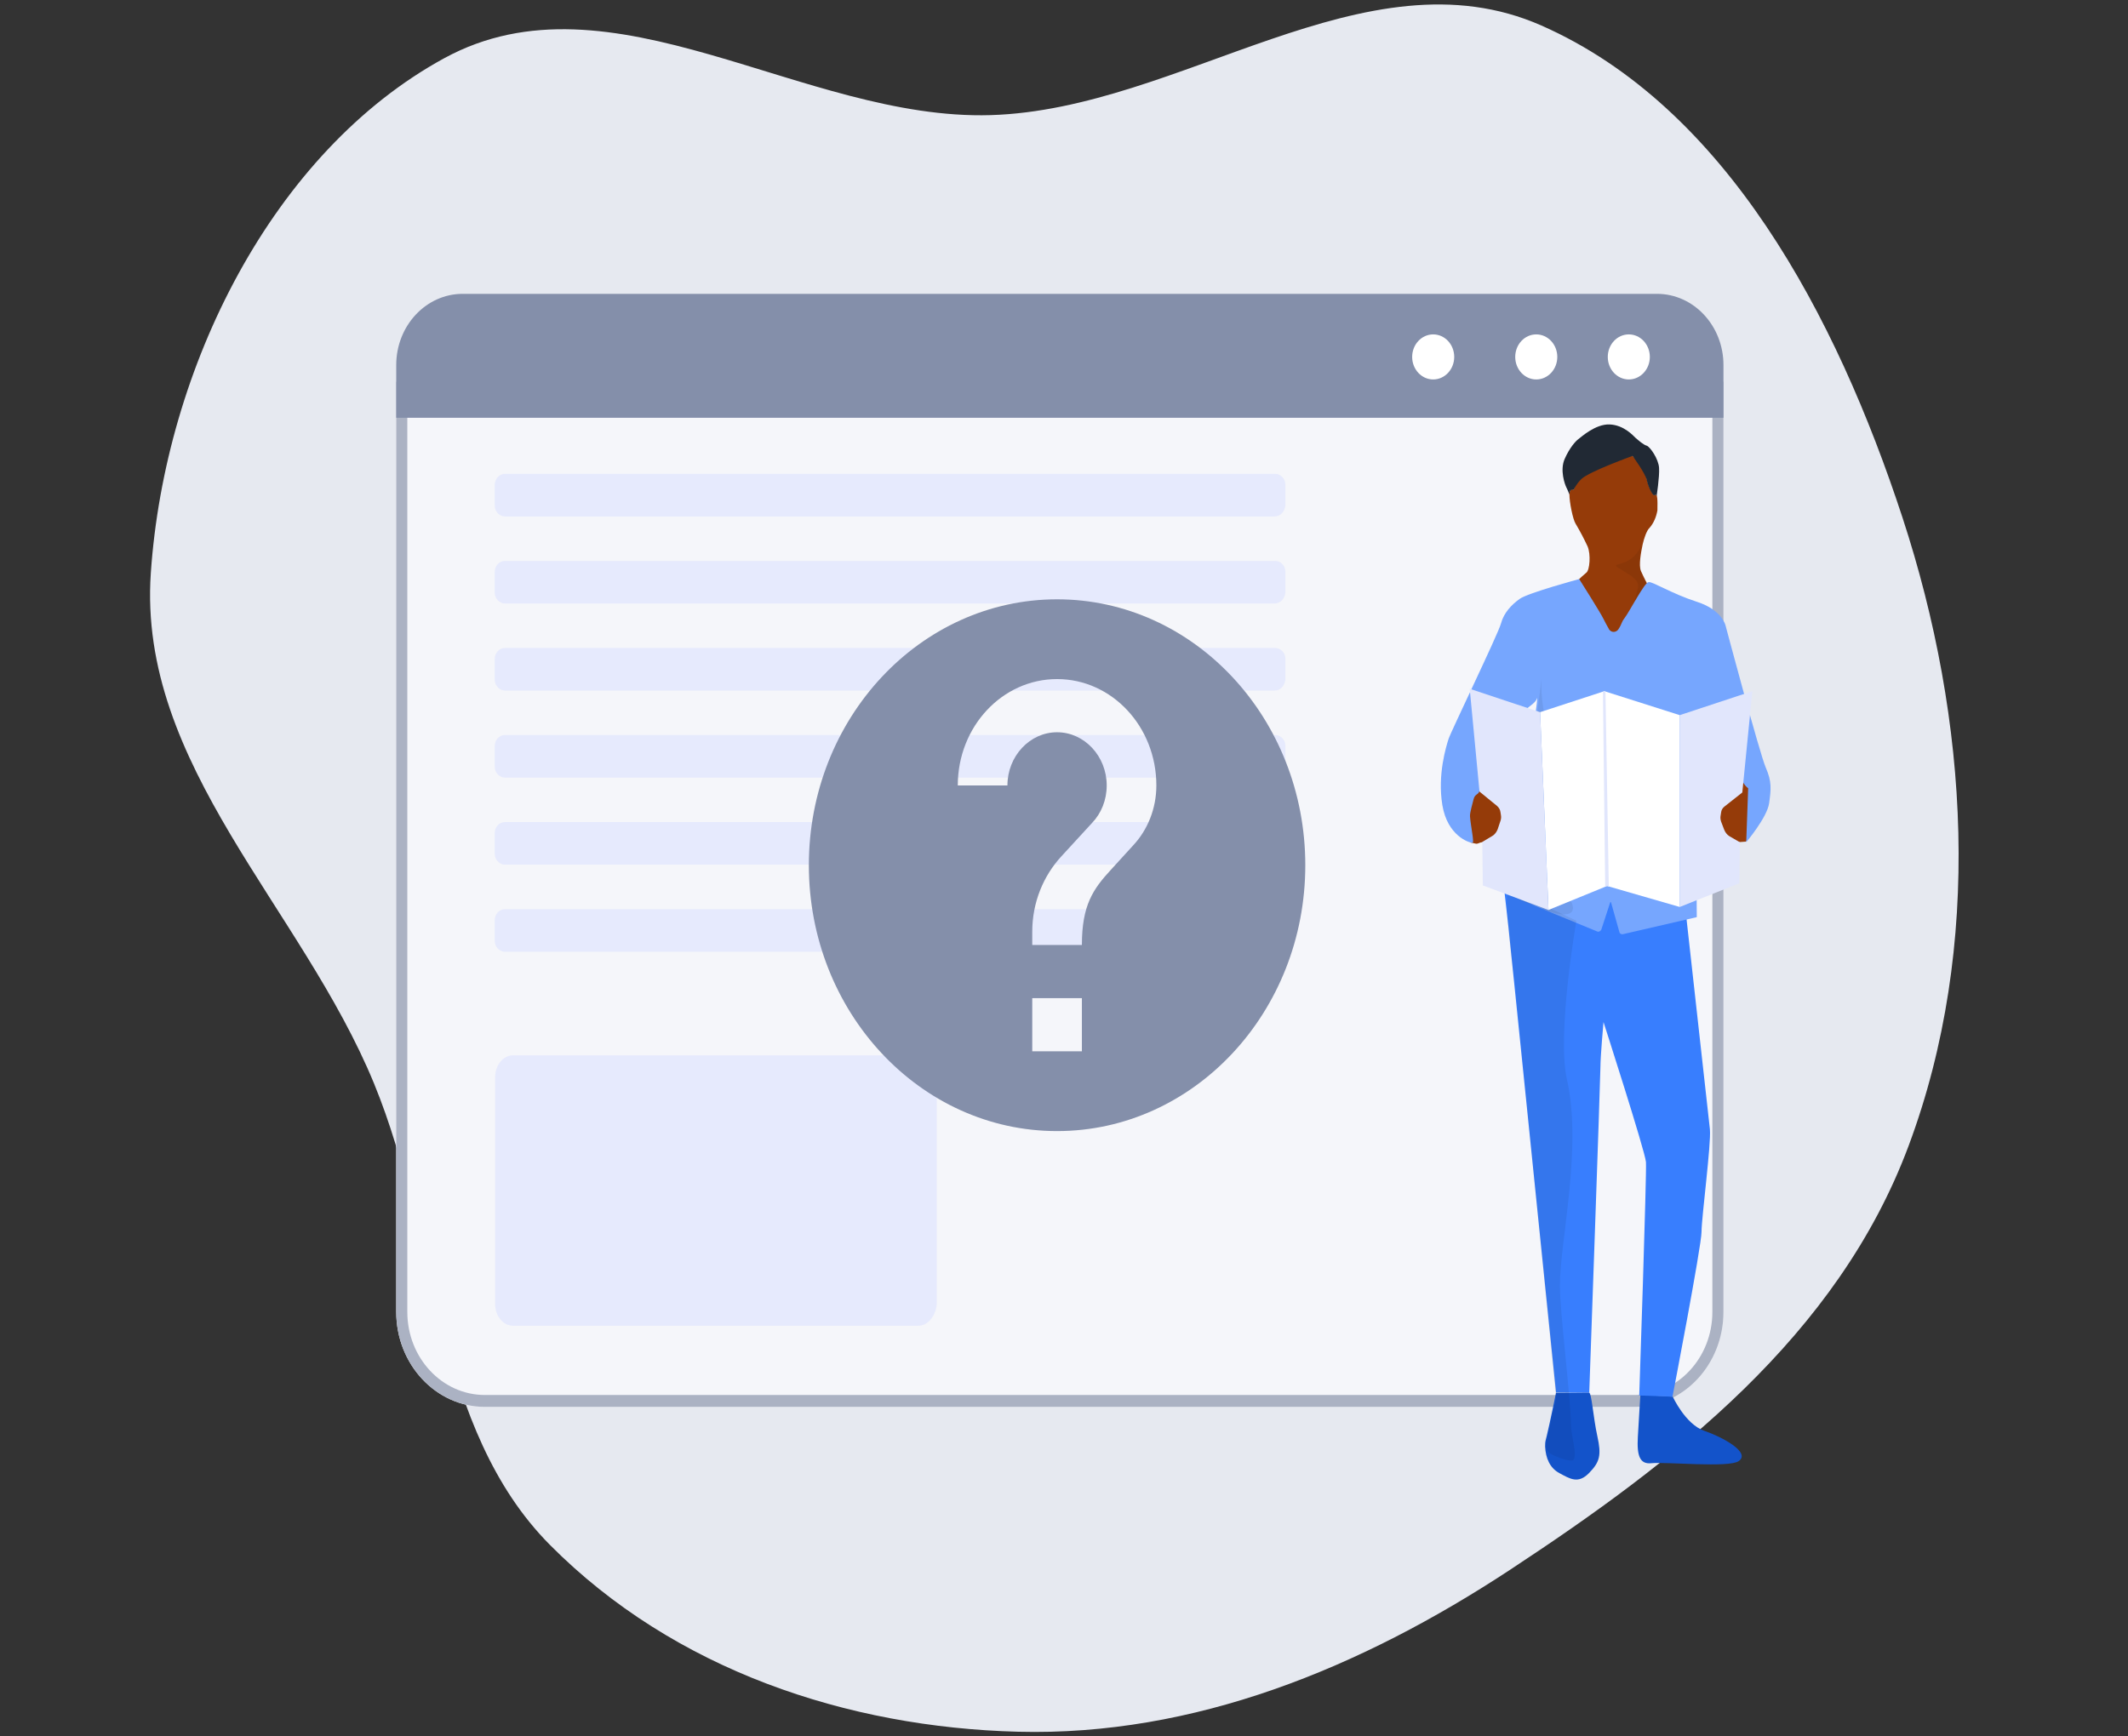<svg width="223" height="182" viewBox="0 0 223 182" fill="none" xmlns="http://www.w3.org/2000/svg">
<rect x="0" y="0" width="223" height="182" fill="#333333" stroke="none"/>
<g clip-path="url(#clip0)">
<path fill-rule="evenodd" clip-rule="evenodd" d="M46.556 6.1C64.077 -3.457 84.156 12.653 103.805 12.067C123.746 11.473 143.091 -5.462 161.53 2.676C180.876 11.213 192.432 33.093 199.364 54.24C206.321 75.465 207.808 99.184 200.017 120.086C192.557 140.099 175.391 153.26 158.25 164.542C142.542 174.881 125.106 181.996 106.682 181.521C88.8 181.06 70.67 175.064 57.64 161.947C45.5 149.726 45.911 129.928 39.203 113.591C31.612 95.106 14.426 80.217 15.804 60.069C17.278 38.529 28.584 15.904 46.556 6.1Z" fill="#E6E9F0"/>
<path d="M41.522 40.012H180.607V137.513C180.607 143.011 176.447 147.468 171.315 147.468H50.814C45.682 147.468 41.522 143.011 41.522 137.513V40.012Z" fill="#F5F6FA"/>
<path fill-rule="evenodd" clip-rule="evenodd" d="M179.445 41.256H42.684V137.513C42.684 142.324 46.324 146.224 50.814 146.224H171.315C175.805 146.224 179.445 142.324 179.445 137.513V41.256ZM41.522 40.012V137.513C41.522 143.011 45.682 147.468 50.814 147.468H171.315C176.447 147.468 180.607 143.011 180.607 137.513V40.012H41.522Z" fill="#ABB2C3"/>
<path opacity="0.55" d="M96.223 138.965H53.74C52.767 138.965 51.882 137.984 51.882 136.676V112.914C51.882 111.715 52.678 110.625 53.74 110.625H96.311C97.285 110.625 98.17 111.606 98.17 112.914V136.676C98.081 137.875 97.285 138.965 96.223 138.965Z" fill="#DBE0FE"/>
<path opacity="0.55" d="M133.551 54.136H52.909C52.377 54.136 51.845 53.66 51.845 52.995V50.809C51.845 50.238 52.288 49.668 52.909 49.668H133.639C134.171 49.668 134.703 50.143 134.703 50.809V52.995C134.614 53.66 134.171 54.136 133.551 54.136Z" fill="#DBE0FE"/>
<path opacity="0.55" d="M133.551 63.261H52.909C52.377 63.261 51.845 62.785 51.845 62.12V59.934C51.845 59.363 52.288 58.793 52.909 58.793H133.639C134.171 58.793 134.703 59.268 134.703 59.934V62.12C134.614 62.785 134.171 63.261 133.551 63.261Z" fill="#DBE0FE"/>
<path opacity="0.55" d="M133.551 72.386H52.909C52.377 72.386 51.845 71.91 51.845 71.245V69.059C51.845 68.488 52.288 67.918 52.909 67.918H133.639C134.171 67.918 134.703 68.393 134.703 69.059V71.245C134.614 71.91 134.171 72.386 133.551 72.386Z" fill="#DBE0FE"/>
<path opacity="0.55" d="M133.551 81.511H52.909C52.377 81.511 51.845 81.035 51.845 80.37V78.184C51.845 77.613 52.288 77.043 52.909 77.043H133.639C134.171 77.043 134.703 77.518 134.703 78.184V80.465C134.614 81.035 134.171 81.511 133.551 81.511Z" fill="#DBE0FE"/>
<path opacity="0.55" d="M133.551 90.636H52.909C52.377 90.636 51.845 90.16 51.845 89.495V87.309C51.845 86.738 52.288 86.168 52.909 86.168H133.639C134.171 86.168 134.703 86.643 134.703 87.309V89.495C134.614 90.16 134.171 90.636 133.551 90.636Z" fill="#DBE0FE"/>
<path opacity="0.55" d="M133.551 99.764H52.909C52.377 99.764 51.845 99.289 51.845 98.624V96.438C51.845 95.867 52.288 95.297 52.909 95.297H133.639C134.171 95.297 134.703 95.772 134.703 96.438V98.624C134.614 99.289 134.171 99.764 133.551 99.764Z" fill="#DBE0FE"/>
<path d="M160.048 37.406C160.048 38.167 159.516 38.737 158.807 38.737C158.098 38.737 157.566 38.167 157.566 37.406C157.566 36.646 158.098 36.075 158.807 36.075C159.427 35.98 160.048 36.646 160.048 37.406Z" fill="white"/>
<path d="M166.428 37.406C166.428 38.167 165.896 38.737 165.187 38.737C164.479 38.737 163.947 38.167 163.947 37.406C163.947 36.646 164.479 36.075 165.187 36.075C165.808 35.98 166.428 36.646 166.428 37.406Z" fill="white"/>
<path d="M172.809 37.406C172.809 38.167 172.277 38.737 171.568 38.737C170.859 38.737 170.327 38.167 170.327 37.406C170.327 36.646 170.859 36.075 171.568 36.075C172.188 35.98 172.809 36.646 172.809 37.406Z" fill="white"/>
<path d="M41.522 38.267C41.522 34.144 44.642 30.801 48.491 30.801H173.638C177.487 30.801 180.607 34.144 180.607 38.267V43.79H41.522V38.267Z" fill="#848FAA"/>
<path d="M172.892 37.413C172.892 38.717 171.905 39.774 170.688 39.774C169.471 39.774 168.484 38.717 168.484 37.413C168.484 36.108 169.471 35.051 170.688 35.051C171.905 35.051 172.892 36.108 172.892 37.413Z" fill="white"/>
<path d="M163.194 37.413C163.194 38.717 162.207 39.774 160.989 39.774C159.772 39.774 158.785 38.717 158.785 37.413C158.785 36.108 159.772 35.051 160.989 35.051C162.207 35.051 163.194 36.108 163.194 37.413Z" fill="white"/>
<path d="M152.393 37.413C152.393 38.717 151.406 39.774 150.189 39.774C148.972 39.774 147.985 38.717 147.985 37.413C147.985 36.108 148.972 35.051 150.189 35.051C151.406 35.051 152.393 36.108 152.393 37.413Z" fill="white"/>
<path d="M166.514 145.961H166.075L163.06 145.992C163.06 145.992 162.416 149.165 162.094 150.485C162.065 150.579 162.007 150.799 161.977 150.956C161.919 151.176 161.919 151.427 161.919 151.647C161.977 152.841 162.416 153.878 163.412 154.412C164.524 155.009 165.373 155.574 166.514 154.412C167.656 153.249 167.831 152.527 167.392 150.548C166.953 148.568 166.807 146.024 166.514 145.961Z" fill="#1353CA"/>
<path d="M178.602 149.981C176.612 149.29 175.295 146.4 175.295 146.4L171.899 146.18C171.899 146.18 171.724 149.133 171.636 150.609C171.519 152.588 171.841 153.499 173.041 153.374C174.651 153.217 181.178 153.876 182.202 153.154C183.519 152.243 180.446 150.609 178.602 149.981Z" fill="#1353CA"/>
<path d="M179.187 118.379C179.334 119.855 178.309 127.646 178.309 129.123C178.309 130.599 175.265 146.401 175.265 146.401L171.782 146.275C171.782 146.275 172.573 122.934 172.485 121.803C172.397 120.672 168.036 107.132 168.036 107.132C168.036 107.132 167.714 110.714 167.714 111.844C167.714 112.975 166.543 145.961 166.543 145.961H163.06L158.085 97.268L157.616 93.121L176.436 93.624C176.436 93.624 179.012 116.871 179.187 118.379Z" fill="#387EFE"/>
<path fill-rule="evenodd" clip-rule="evenodd" d="M171.08 47.788C171.841 48.479 172.397 49.39 172.631 50.427C172.778 51.149 173.304 52.029 173.392 51.903C173.721 51.55 173.7 52.654 173.688 53.264C173.686 53.359 173.685 53.442 173.685 53.505C173.568 54.165 173.304 54.825 172.865 55.327C172.573 55.579 172.28 56.427 172.134 57.087C171.987 57.809 171.695 59.254 171.958 59.851C172.251 60.574 175.821 67.516 179.012 73.674L161.129 70.218L155.48 83.035L158.026 85.234L157.294 87.842L156.826 87.936C156.826 87.936 156.416 88.973 155.977 88.502C155.626 88.125 155.099 88.313 154.894 88.407C154.836 88.439 154.748 88.439 154.69 88.439H154.689L154.104 88.313L153.724 84.858L159.226 66.668C159.226 66.668 165.841 60.291 166.221 60.04C166.602 59.788 166.719 58.092 166.368 57.275C165.987 56.458 165.577 55.673 165.109 54.888C164.816 54.416 164.465 52.626 164.465 51.84C164.465 51.055 164.904 51.338 164.904 51.338C164.904 51.338 165.314 49.798 166.192 49.39C166.318 49.304 167.088 49.042 167.982 48.754C169.255 48.168 170.761 47.546 171.08 47.788ZM179.568 74.648L179.422 73.705L179.041 73.642L179.568 74.648ZM181.5 83.664L179.919 85.109L180.417 87.371L181.036 88.296C181.038 88.358 181.069 88.409 181.09 88.376L181.036 88.296C181.032 88.18 181.13 88.026 181.587 88.313L182.963 88.219L184.017 86.742C184.017 86.742 183.461 79.925 181.002 75.182L181.5 83.664Z" fill="#953B09"/>
<path d="M159.255 62.773C158.377 63.401 157.587 64.249 157.294 65.349C157.002 66.448 152.026 76.721 151.792 77.475C151.558 78.229 150.621 81.182 151.148 84.386C151.675 87.591 153.928 88.344 154.309 88.344C154.514 88.344 154.133 86.68 154.046 85.58C154.016 85.171 154.338 84.166 154.426 83.758C154.572 83.161 155.041 83.318 155.041 82.784C155.041 81.779 157.382 78.292 158.26 76.344C159.138 74.396 160.777 74.051 161.07 73.202C161.363 72.354 158.611 90.669 158.611 90.669C158.611 90.669 158.553 93.874 159.109 94.188C159.636 94.47 165.929 97.046 167.392 97.643C167.538 97.706 167.714 97.612 167.802 97.455L168.738 94.596C168.738 94.565 168.768 94.533 168.797 94.565C168.826 94.565 168.826 94.596 168.826 94.596L169.704 97.706C169.734 97.863 169.909 97.957 170.056 97.926L177.812 96.135C177.812 96.135 177.695 80.773 177.841 78.197C177.958 75.684 177.665 74.27 178.104 74.962C178.573 75.716 182.436 79.831 182.436 80.993C182.407 81.653 182.7 82.25 183.197 82.627L182.992 88.282C182.992 88.282 185.187 85.674 185.392 84.198C185.597 82.721 185.685 81.936 185.041 80.459C184.397 78.983 180.826 65.569 180.826 65.569C180.826 65.569 180.475 63.935 177.841 63.087C175.207 62.239 173.246 60.982 172.777 61.013C172.309 61.045 170.846 63.998 170.202 64.846C169.909 65.223 169.968 65.412 169.587 65.977C169.382 66.26 169.002 66.323 168.738 66.103C168.68 66.04 168.621 66.008 168.592 65.914C168.387 65.569 168.212 65.223 168.036 64.877C167.743 64.249 165.49 60.699 165.49 60.699C165.49 60.699 160.133 62.144 159.255 62.773Z" fill="#76A6FE"/>
<path d="M171.08 47.789C171.08 47.789 166.543 49.422 165.724 50.208C165.197 50.711 164.904 51.339 164.904 51.339C164.904 51.339 164.465 51.15 164.465 51.841C164.465 51.841 164.29 51.37 164.143 51.087C163.997 50.805 163.441 49.297 163.968 48.103C164.494 46.909 165.138 46.218 165.402 46.03C165.665 45.841 167.187 44.428 168.68 44.49C170.173 44.553 171.138 45.653 171.402 45.904C171.695 46.155 172.221 46.627 172.573 46.721C172.924 46.846 173.802 48.103 173.86 49.045C173.919 49.988 173.597 52.03 173.597 52.03C173.597 52.03 173.568 51.747 173.392 51.904C173.217 52.061 172.719 51.056 172.573 50.334C172.426 49.611 171.08 47.789 171.08 47.789Z" fill="#212934"/>
<g opacity="0.07">
<path d="M172.573 61.047C172.543 60.953 173.099 61.393 172.456 60.89C171.548 60.199 171.958 57.246 171.958 57.246C171.636 58 171.051 58.597 170.319 58.911C169.148 59.382 168.797 59.037 170.582 60.136C172.368 61.236 171.431 61.613 171.314 63.058" fill="black"/>
</g>
<g opacity="0.07">
<path d="M161.07 74.93L158.611 90.951C158.611 90.951 158.641 93.81 159.109 94.219C159.577 94.627 161.158 94.91 161.509 95.192C161.86 95.475 165.665 96.826 164.67 94.533C164.436 94.03 159.314 90.951 161.626 87.716C163.938 84.48 163.499 80.019 162.416 76.909C161.772 75.087 161.451 73.139 161.538 71.191L161.07 74.93Z" fill="black"/>
</g>
<path opacity="0.07" d="M165.197 96.512C165.197 96.512 163.119 108.387 164.202 113.131C165.841 120.325 163.47 130.063 163.47 134.744C163.47 137.76 164.582 146.179 164.641 149.572C164.67 150.609 165.343 152.588 164.846 153.059C164.612 153.248 163.294 152.808 162.563 152.431C162.182 152.242 161.948 151.803 162.007 151.363L162.446 149.321L163.06 146.651L158.758 103.204C158.758 103.204 157.353 93.528 158.143 93.496C158.933 93.465 165.197 96.512 165.197 96.512Z" fill="black"/>
<path d="M161.392 74.648L168.124 72.449L168.416 92.869L162.27 95.382L161.392 74.648Z" fill="white"/>
<path d="M168.124 72.449L176.026 74.962V95.068L168.416 92.869L168.124 72.449Z" fill="white"/>
<path d="M176.026 74.962L183.636 72.449L182.583 83.067L180.709 84.544C180.504 84.701 180.387 84.921 180.358 85.172L180.3 85.549C180.27 85.738 180.3 85.926 180.358 86.115L180.68 86.963C180.797 87.246 180.973 87.497 181.236 87.654L182.319 88.282L182.261 92.586L176.026 95.068V74.962Z" fill="#E1E6FC"/>
<path d="M161.392 74.65L154.016 72.199L155.041 82.975L156.885 84.483C157.06 84.64 157.207 84.859 157.236 85.111L157.294 85.488C157.324 85.676 157.294 85.896 157.236 86.053L156.943 86.933C156.826 87.216 156.65 87.467 156.387 87.624L155.333 88.252L155.392 92.808L162.27 95.383L161.392 74.65Z" fill="#E1E6FC"/>
<path d="M167.977 72.512L168.124 72.449L168.241 72.481L168.592 92.932L168.416 92.869L168.212 92.932L167.977 72.512Z" fill="#E1E6FC"/>
<path d="M110.774 62.82C96.416 62.82 84.762 75.306 84.762 90.691C84.762 106.075 96.416 118.561 110.774 118.561C125.133 118.561 136.786 106.075 136.786 90.691C136.786 75.306 125.133 62.82 110.774 62.82ZM113.375 110.2H108.173V104.626H113.375V110.2ZM118.76 88.6L116.419 91.165C114.546 93.199 113.375 94.871 113.375 99.052H108.173V97.658C108.173 94.593 109.343 91.805 111.216 89.771L114.442 86.259C115.404 85.256 115.976 83.862 115.976 82.33C115.976 79.264 113.635 76.755 110.774 76.755C107.913 76.755 105.572 79.264 105.572 82.33H100.369C100.369 76.17 105.025 71.181 110.774 71.181C116.523 71.181 121.179 76.17 121.179 82.33C121.179 84.782 120.242 87.012 118.76 88.6Z" fill="#848FAA"/>
</g>
<defs>
<clipPath id="clip0">
<rect width="223" height="182" fill="white"/>
</clipPath>
</defs>
</svg>
